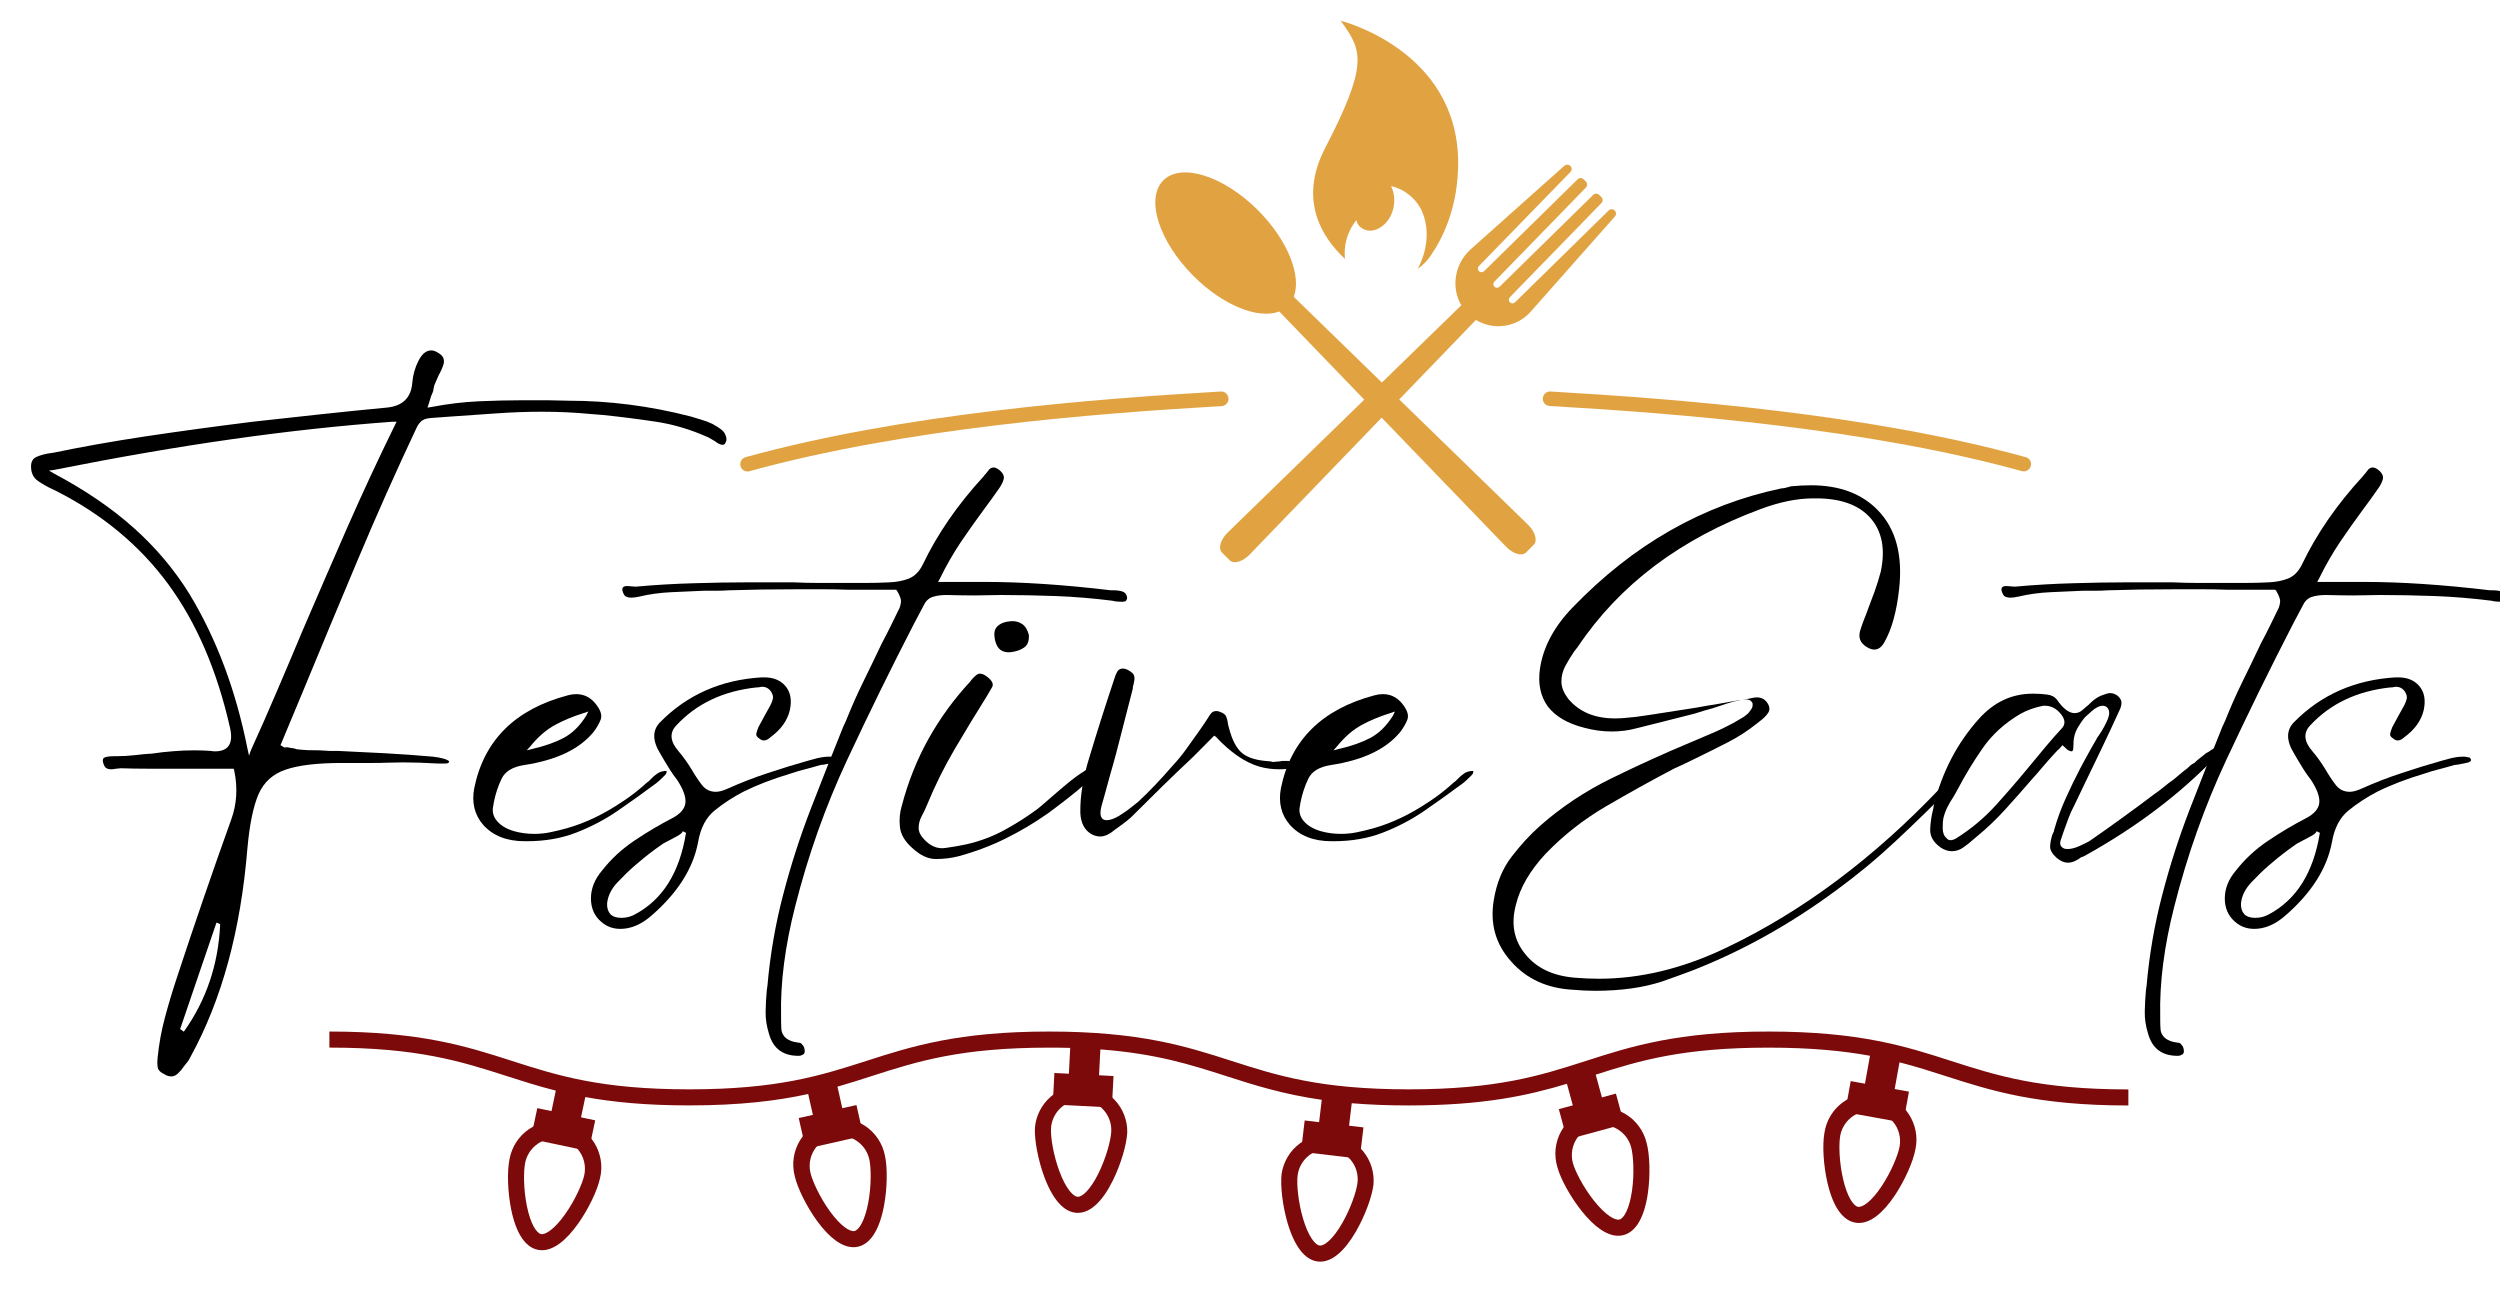 <?xml version="1.0" encoding="UTF-8" standalone="no"?>
<!DOCTYPE svg PUBLIC "-//W3C//DTD SVG 1.1//EN" "http://www.w3.org/Graphics/SVG/1.1/DTD/svg11.dtd">
<svg width="100%" height="100%" viewBox="0 0 354 184" version="1.1" xmlns="http://www.w3.org/2000/svg" xmlns:xlink="http://www.w3.org/1999/xlink" xml:space="preserve" xmlns:serif="http://www.serif.com/" style="fill-rule:evenodd;clip-rule:evenodd;stroke-linejoin:round;stroke-miterlimit:2;">
    <g id="Artboard1" transform="matrix(0.915,0,0,0.953,-53.969,-106.777)">
        <rect x="59" y="112" width="387" height="193" style="fill:none;"/>
        <clipPath id="_clip1">
            <rect x="59" y="112" width="387" height="193"/>
        </clipPath>
        <g clip-path="url(#_clip1)">
            <g transform="matrix(1.093,0,0,1.049,-24.085,-14.918)">
                <path d="M292.339,195.344L259.177,163.073C260.318,160.115 258.333,155.063 254.141,150.839C249.26,145.938 243.245,144.031 240.703,146.583C238.167,149.135 240.063,155.182 244.943,160.083C249.135,164.297 254.172,166.297 257.12,165.146L289.234,198.464C290.219,199.49 291.495,199.865 292.057,199.292L293.167,198.182C293.729,197.615 293.359,196.333 292.339,195.344Z" style="fill:rgb(225,163,65);fill-rule:nonzero;"/>
            </g>
            <g transform="matrix(1.093,0,0,1.049,-24.085,-14.918)">
                <path d="M299.375,146.427L286.12,159.448C285.917,159.641 285.594,159.641 285.391,159.438C285.198,159.234 285.198,158.922 285.391,158.719L298.349,145.396C298.583,145.156 298.583,144.766 298.339,144.531C298.109,144.302 297.74,144.292 297.495,144.505L284.229,156.344C281.948,158.375 281.417,161.75 282.901,164.271L249.839,196.443C248.813,197.438 248.443,198.719 249.01,199.286L250.115,200.396C250.682,200.964 251.964,200.594 252.943,199.568L284.969,166.349C287.432,167.849 290.719,167.443 292.724,165.177L304.651,151.693C304.87,151.448 304.854,151.083 304.625,150.849C304.391,150.609 304,150.609 303.766,150.839L290.505,163.854C290.302,164.052 289.984,164.052 289.781,163.849C289.589,163.646 289.589,163.328 289.781,163.125L302.734,149.802C302.969,149.568 302.964,149.177 302.729,148.938L302.432,148.641C302.193,148.406 301.807,148.406 301.573,148.635L288.313,161.651C288.109,161.844 287.786,161.844 287.589,161.641C287.391,161.438 287.391,161.125 287.589,160.922L300.542,147.599C300.776,147.359 300.776,146.974 300.531,146.734L300.234,146.438C300,146.198 299.615,146.193 299.375,146.427Z" style="fill:rgb(225,163,65);fill-rule:nonzero;"/>
            </g>
            <g transform="matrix(1.093,0,0,1.049,-24.085,-14.918)">
                <path d="M265.813,123.964C265.813,123.964 266.016,124.245 266.115,124.38C268.958,128.323 269.583,130.469 263.599,142.047C259.786,149.432 263.229,154.729 266.427,157.698C266.401,157.479 266.385,157.25 266.385,157.031C266.354,155.281 266.958,153.536 268.057,152.203C268.141,153.042 269,153.63 269.823,153.698C270.641,153.766 271.443,153.349 272.042,152.771C273.427,151.432 273.813,149.135 272.953,147.396C274.833,147.786 276.573,149.208 277.359,151.016C278.141,152.823 278.167,154.917 277.646,156.818C277.427,157.615 277.115,158.375 276.734,159.115C277.432,158.615 278.047,157.99 278.557,157.26C280.406,154.578 282.453,150.219 282.453,144.078C282.453,128.104 265.813,123.964 265.813,123.964Z" style="fill:rgb(225,163,65);fill-rule:nonzero;"/>
            </g>
            <g transform="matrix(1.093,0,0,1.049,-24.085,-14.918)">
                <path d="M362.818,185.786C340.661,179.661 313.797,177.542 295.526,176.484C294.964,176.448 294.474,176.88 294.438,177.448C294.406,178.016 294.833,178.51 295.401,178.536C313.578,179.589 340.297,181.688 362.266,187.76C362.359,187.786 362.453,187.797 362.536,187.797C362.984,187.797 363.396,187.5 363.526,187.042C363.688,186.5 363.365,185.927 362.818,185.786Z" style="fill:rgb(225,163,65);fill-rule:nonzero;"/>
            </g>
            <g transform="matrix(1.093,0,0,1.049,-24.085,-14.918)">
                <path d="M248.859,176.484C230.578,177.542 203.724,179.656 181.568,185.786C181.021,185.938 180.698,186.505 180.849,187.057C180.979,187.516 181.391,187.813 181.839,187.813C181.932,187.813 182.026,187.802 182.109,187.776C204.078,181.708 230.786,179.604 248.974,178.552C249.542,178.516 249.969,178.036 249.938,177.469C249.901,176.896 249.422,176.438 248.859,176.484Z" style="fill:rgb(225,163,65);fill-rule:nonzero;"/>
            </g>
            <g transform="matrix(1.093,0,0,1.049,59.399,238.433)">
                <g>
                    <g>
                        <path d="M23.875,31.979C23.526,31.979 23.198,31.875 22.896,31.667C22.354,31.427 22.042,31.125 21.958,30.75C21.885,30.375 21.88,29.885 21.938,29.292C22.13,27.359 22.479,25.464 22.979,23.604C23.479,21.74 24.047,19.844 24.688,17.917C27.115,10.526 29.672,3.089 32.354,-4.396C33.146,-6.573 33.292,-8.875 32.792,-11.292L32.708,-11.604L20.521,-11.604C19.281,-11.604 18.021,-11.625 16.729,-11.667C16.63,-11.667 16.406,-11.646 16.063,-11.604C15.755,-11.547 15.531,-11.521 15.396,-11.521C15.047,-11.521 14.776,-11.594 14.583,-11.75C14.427,-11.901 14.302,-12.151 14.208,-12.5C14.109,-12.885 14.208,-13.13 14.5,-13.229C14.792,-13.323 15.234,-13.375 15.833,-13.375L16.125,-13.375C16.969,-13.375 17.823,-13.422 18.688,-13.521C19.563,-13.63 20.396,-13.708 21.188,-13.75C22.188,-13.901 23.177,-14.01 24.167,-14.083C25.151,-14.167 26.146,-14.208 27.146,-14.208C27.979,-14.208 28.74,-14.177 29.438,-14.125C29.688,-14.083 29.885,-14.062 30.042,-14.062C31.969,-14.062 32.688,-15.172 32.188,-17.396C30.354,-25.521 27.427,-32.312 23.417,-37.771C19.401,-43.229 14.125,-47.615 7.583,-50.937L6.979,-51.229C6.24,-51.573 5.573,-51.958 4.979,-52.375C4.38,-52.802 4.063,-53.417 4.021,-54.208C3.964,-55 4.219,-55.521 4.792,-55.771C5.359,-56.021 5.99,-56.193 6.688,-56.292L7.146,-56.354C11.198,-57.198 15.531,-57.969 20.146,-58.667C24.755,-59.359 29.839,-60.052 35.396,-60.75C38.563,-61.094 41.729,-61.443 44.896,-61.792C48.073,-62.135 51.229,-62.458 54.354,-62.75C56.63,-62.958 57.844,-64.151 58,-66.333C58.094,-67.417 58.385,-68.437 58.875,-69.396C59.375,-70.365 59.969,-70.854 60.667,-70.854C60.917,-70.854 61.167,-70.781 61.417,-70.646C61.917,-70.396 62.234,-70.115 62.375,-69.812C62.526,-69.464 62.51,-69.068 62.333,-68.625C62.167,-68.177 61.958,-67.734 61.708,-67.292C61.568,-66.943 61.422,-66.609 61.271,-66.292C61.115,-65.969 61.021,-65.635 60.979,-65.292C60.979,-65.135 60.875,-64.839 60.667,-64.396C60.625,-64.24 60.526,-63.927 60.375,-63.458C60.219,-62.984 60.146,-62.75 60.146,-62.75L60.667,-62.833C63,-63.276 65.24,-63.547 67.396,-63.646C69.563,-63.74 71.583,-63.792 73.458,-63.792L77.25,-63.792L80.083,-63.729C85.875,-63.729 91.646,-62.984 97.396,-61.5C97.896,-61.344 98.401,-61.193 98.917,-61.042C99.443,-60.885 99.958,-60.693 100.458,-60.458C101.5,-59.901 102.104,-59.422 102.271,-59.021C102.448,-58.63 102.51,-58.312 102.458,-58.062C102.359,-57.771 102.26,-57.594 102.167,-57.542C102.068,-57.5 101.99,-57.479 101.938,-57.479C101.781,-57.479 101.609,-57.526 101.417,-57.625C101.219,-57.719 101.026,-57.844 100.833,-58C100.427,-58.25 100.13,-58.422 99.938,-58.521C97.406,-59.656 94.885,-60.406 92.375,-60.771C89.875,-61.146 87.406,-61.458 84.979,-61.708L83.125,-61.854C81,-62.062 78.74,-62.167 76.354,-62.167C74.229,-62.167 72.094,-62.089 69.958,-61.937C67.833,-61.781 65.729,-61.635 63.646,-61.5L60.521,-61.271C59.922,-61.214 59.484,-61.047 59.208,-60.771C58.943,-60.505 58.734,-60.198 58.583,-59.854C55.708,-53.755 52.958,-47.583 50.333,-41.333C47.708,-35.094 45.052,-28.729 42.375,-22.229L39.333,-14.937L39.938,-14.583C40.031,-14.625 40.083,-14.646 40.083,-14.646C40.333,-14.646 40.542,-14.615 40.708,-14.562C40.885,-14.521 41.047,-14.5 41.188,-14.5C41.396,-14.443 41.547,-14.396 41.646,-14.354C42.188,-14.297 42.714,-14.255 43.229,-14.229C43.755,-14.214 44.292,-14.208 44.833,-14.208L46.25,-14.125L47.438,-14.125C49.672,-14.026 51.917,-13.917 54.167,-13.792C56.417,-13.667 58.656,-13.505 60.896,-13.312C61.438,-13.255 61.927,-13.167 62.375,-13.042C62.833,-12.917 63.109,-12.781 63.208,-12.646C63.208,-12.547 63.167,-12.469 63.083,-12.417C63.01,-12.359 62.802,-12.333 62.458,-12.333L61.708,-12.333C60.76,-12.385 59.88,-12.427 59.063,-12.458C58.255,-12.484 57.458,-12.5 56.667,-12.5C55.969,-12.5 55.26,-12.484 54.542,-12.458C53.818,-12.427 53.089,-12.417 52.354,-12.417L48.042,-12.417C44.568,-12.417 41.917,-12.104 40.083,-11.479C38.25,-10.865 36.958,-9.693 36.208,-7.958C35.469,-6.219 34.948,-3.667 34.646,-0.292C33.698,11.302 31.026,21.115 26.625,29.146C26.469,29.49 26.271,29.813 26.021,30.104C25.771,30.406 25.521,30.734 25.271,31.083L25.125,31.229C24.734,31.729 24.318,31.979 23.875,31.979ZM30.271,10.188L25.125,25.271L25.646,25.646C28.823,21.188 30.542,16.109 30.792,10.417L30.271,10.188ZM55.771,-60.75L55.167,-60.75C47.776,-60.208 40.24,-59.385 32.563,-58.292C24.88,-57.208 16.427,-55.75 7.208,-53.917L6.542,-53.833L7.292,-53.396C11.693,-51.062 15.458,-48.49 18.583,-45.687C21.708,-42.896 24.339,-39.76 26.479,-36.292C30.281,-29.984 33.005,-22.719 34.646,-14.5L34.875,-13.458L35.167,-14.271C36.458,-17.104 37.708,-19.943 38.917,-22.792C40.135,-25.635 41.339,-28.479 42.521,-31.312C44.563,-36.062 46.646,-40.865 48.771,-45.729C50.906,-50.589 53.167,-55.443 55.542,-60.292L55.771,-60.75Z" style="fill-rule:nonzero;"/>
                    </g>
                </g>
            </g>
            <g transform="matrix(1.093,0,0,1.049,133.034,238.433)">
                <g>
                    <g>
                        <path d="M25.438,-11C25.781,-11.193 26.177,-11.292 26.625,-11.292C26.667,-11.052 26.563,-10.823 26.313,-10.604C26.073,-10.38 25.854,-10.167 25.646,-9.958L25.208,-9.583C23.417,-8.25 21.604,-6.948 19.771,-5.687C17.938,-4.422 15.964,-3.38 13.854,-2.562C11.755,-1.74 9.417,-1.333 6.833,-1.333L6.542,-1.333C4.01,-1.333 2.052,-2.104 0.667,-3.646C-0.568,-5.073 -0.99,-6.812 -0.604,-8.854C0.781,-15.646 5.198,-20.026 12.646,-22C13.031,-22.109 13.427,-22.167 13.833,-22.167C15.01,-22.167 15.979,-21.646 16.729,-20.604C17.323,-19.812 17.51,-19.125 17.292,-18.542C17.068,-17.969 16.734,-17.396 16.292,-16.812C14.302,-14.38 11.031,-12.818 6.479,-12.125C4.839,-11.875 3.771,-11.229 3.271,-10.187C2.771,-9.146 2.401,-8.026 2.167,-6.833L2.083,-6.312C1.927,-5.615 2.052,-4.979 2.458,-4.396C3,-3.646 3.865,-3.094 5.063,-2.75C5.948,-2.5 6.885,-2.375 7.875,-2.375C8.667,-2.375 9.427,-2.448 10.167,-2.604C10.917,-2.755 11.714,-2.948 12.563,-3.187C15.188,-3.937 17.813,-5.198 20.438,-6.979C21.589,-7.729 22.734,-8.625 23.875,-9.667C23.969,-9.719 24.068,-9.797 24.167,-9.896C24.26,-9.99 24.359,-10.089 24.458,-10.187C24.609,-10.339 24.755,-10.479 24.896,-10.604C25.047,-10.729 25.229,-10.859 25.438,-11ZM7.354,-14.792L6.833,-14.208L7.667,-14.417C9.401,-14.818 10.875,-15.339 12.083,-15.979C13.292,-16.63 14.344,-17.672 15.25,-19.104L15.542,-19.708L14.875,-19.479C13.427,-19.031 12.089,-18.479 10.854,-17.812C9.615,-17.146 8.448,-16.135 7.354,-14.792Z" style="fill-rule:nonzero;"/>
                    </g>
                </g>
            </g>
            <g transform="matrix(1.093,0,0,1.049,160.749,238.433)">
                <g>
                    <g>
                        <path d="M25.271,-13.167L25.438,-12.854C25.438,-12.656 25.198,-12.51 24.729,-12.417C24.255,-12.318 23.865,-12.24 23.563,-12.187C23.271,-12.146 23.094,-12.125 23.042,-12.125C22.344,-11.917 21.651,-11.719 20.958,-11.542C20.26,-11.375 19.573,-11.172 18.896,-10.937C16.255,-10.146 14,-9.276 12.125,-8.333C10.677,-7.583 9.339,-6.708 8.104,-5.708C6.865,-4.719 6.073,-3.214 5.729,-1.187C5.031,2.531 2.823,6.005 -0.896,9.229C-2.323,10.464 -3.781,11.083 -5.271,11.083C-6.313,11.083 -7.208,10.755 -7.958,10.104C-8.943,9.271 -9.438,8.156 -9.438,6.771C-9.438,5.38 -8.917,4.068 -7.875,2.833C-6.594,1.193 -5.073,-0.214 -3.313,-1.396C-1.547,-2.589 0.25,-3.656 2.083,-4.604C3.219,-5.198 3.839,-5.917 3.938,-6.75C4.031,-7.594 3.635,-8.693 2.75,-10.042C2.401,-10.484 2.073,-10.943 1.771,-11.417C1.479,-11.885 1.188,-12.365 0.896,-12.854L0.375,-13.75C-0.76,-15.583 -0.76,-17.068 0.375,-18.208C4.193,-22.083 8.979,-24.193 14.729,-24.542L15.104,-24.542C16.38,-24.542 17.365,-24.146 18.063,-23.354C18.813,-22.505 19.031,-21.359 18.729,-19.917C18.38,-18.427 17.464,-17.146 15.979,-16.062C15.88,-15.964 15.74,-15.859 15.563,-15.75C15.396,-15.651 15.214,-15.604 15.021,-15.604C14.823,-15.604 14.604,-15.708 14.354,-15.917C14.047,-16.109 13.922,-16.333 13.979,-16.583C14.031,-16.833 14.13,-17.13 14.271,-17.479C14.573,-18.021 14.859,-18.547 15.125,-19.062C15.401,-19.589 15.688,-20.104 15.979,-20.604C16.13,-20.896 16.24,-21.187 16.313,-21.479C16.396,-21.781 16.313,-22.13 16.063,-22.521C15.755,-22.979 15.333,-23.208 14.792,-23.208C14.693,-23.208 14.521,-23.177 14.271,-23.125L14.063,-23.125C9.297,-22.625 5.479,-20.812 2.604,-17.687C1.656,-16.646 1.781,-15.437 2.979,-14.062C3.615,-13.312 4.208,-12.49 4.75,-11.604C5.302,-10.656 5.823,-9.875 6.313,-9.25C6.813,-8.635 7.458,-8.333 8.25,-8.333C8.693,-8.333 9.24,-8.479 9.896,-8.771C11.771,-9.615 13.688,-10.359 15.646,-11C17.604,-11.651 19.448,-12.219 21.188,-12.708C21.49,-12.802 21.948,-12.927 22.563,-13.083C23.188,-13.234 23.771,-13.312 24.313,-13.312C24.604,-13.312 24.823,-13.281 24.979,-13.229C25.13,-13.187 25.229,-13.167 25.271,-13.167ZM-3.271,9.063C0.688,6.99 3.115,3.13 4.021,-2.521L3.563,-2.75C3.521,-2.552 3.25,-2.318 2.75,-2.042C2.25,-1.776 1.802,-1.542 1.417,-1.333C0.917,-1.083 0.615,-0.906 0.521,-0.812C-0.672,0.021 -1.734,0.839 -2.667,1.646L-3.188,2.083C-3.99,2.776 -4.823,3.583 -5.688,4.5C-6.547,5.417 -7.031,6.396 -7.146,7.438C-7.188,8.073 -7.031,8.594 -6.688,9C-6.339,9.344 -5.818,9.521 -5.125,9.521C-4.734,9.521 -4.375,9.469 -4.042,9.375C-3.719,9.276 -3.464,9.172 -3.271,9.063Z" style="fill-rule:nonzero;"/>
                    </g>
                </g>
            </g>
            <g transform="matrix(1.093,0,0,1.049,186.188,238.433)">
                <g>
                    <g>
                        <path d="M42.896,-36.5C43.047,-36.359 43.151,-36.135 43.208,-35.833C43.208,-35.693 43.167,-35.562 43.083,-35.437C43.01,-35.312 42.802,-35.25 42.458,-35.25C42.302,-35.25 42.135,-35.255 41.958,-35.271C41.792,-35.297 41.635,-35.312 41.5,-35.312L41.125,-35.396C38.385,-35.74 35.693,-35.964 33.042,-36.062C30.385,-36.156 27.823,-36.208 25.354,-36.208L21.563,-36.146C20.922,-36.146 20.26,-36.151 19.583,-36.167C18.917,-36.193 18.26,-36.208 17.625,-36.208C16.833,-36.208 16.156,-36.109 15.604,-35.917C15.063,-35.719 14.646,-35.297 14.354,-34.646L13.021,-32.125C9.797,-25.875 6.646,-19.448 3.563,-12.854C0.49,-6.271 -1.958,0.635 -3.792,7.875C-5.234,13.526 -5.901,18.708 -5.792,23.417L-5.792,24.021C-5.792,24.464 -5.776,24.88 -5.75,25.271C-5.734,25.672 -5.573,26.047 -5.271,26.396C-4.823,26.839 -4.156,27.109 -3.271,27.208C-3.073,27.208 -2.927,27.281 -2.833,27.438C-2.625,27.63 -2.5,27.88 -2.458,28.188C-2.401,28.531 -2.469,28.76 -2.667,28.875C-2.875,29 -3.073,29.063 -3.271,29.063L-3.354,29.063C-5.531,29.063 -6.917,28.026 -7.5,25.958C-7.844,24.859 -8.005,23.802 -7.979,22.792C-7.964,21.776 -7.906,20.771 -7.813,19.771L-7.729,19.188C-7.339,14.729 -6.594,10.417 -5.5,6.25C-4.417,2.083 -3.115,-1.958 -1.604,-5.875C-0.089,-9.792 1.438,-13.656 2.979,-17.479L3.417,-18.437C4.167,-20.323 4.984,-22.172 5.875,-23.979C6.76,-25.781 7.63,-27.583 8.479,-29.375C8.922,-30.208 9.354,-31.047 9.771,-31.896C10.198,-32.74 10.609,-33.583 11,-34.417C11.094,-34.667 11.156,-34.948 11.188,-35.271C11.214,-35.604 11.026,-36.115 10.625,-36.812L10.479,-36.958L3.563,-36.958C2.422,-37 1.271,-37.021 0.104,-37.021L-3.417,-37.021C-7.083,-37.021 -10.333,-36.969 -13.167,-36.875C-13.76,-36.833 -14.354,-36.812 -14.938,-36.812L-16.729,-36.812C-18.271,-36.755 -19.818,-36.687 -21.375,-36.604C-22.943,-36.531 -24.443,-36.323 -25.875,-35.979C-26.318,-35.88 -26.693,-35.833 -27,-35.833C-27.344,-35.833 -27.635,-35.906 -27.875,-36.062C-28.026,-36.214 -28.151,-36.464 -28.25,-36.812C-28.344,-37.255 -28.125,-37.479 -27.583,-37.479C-27.484,-37.479 -27.281,-37.464 -26.979,-37.437C-26.688,-37.406 -26.542,-37.396 -26.542,-37.396L-26.313,-37.396C-23.547,-37.646 -20.813,-37.802 -18.104,-37.875C-15.406,-37.958 -12.99,-38 -10.854,-38L-3.938,-38C-2.797,-37.943 -1.646,-37.917 -0.479,-37.917L6.229,-37.917C7.323,-37.917 8.422,-37.943 9.521,-38C10.563,-38.042 11.49,-38.219 12.313,-38.542C13.13,-38.875 13.781,-39.531 14.271,-40.521C16.354,-44.88 19.229,-49.047 22.896,-53.021C22.948,-53.115 23.052,-53.24 23.208,-53.396C23.344,-53.589 23.5,-53.781 23.667,-53.979C23.844,-54.172 24.063,-54.271 24.313,-54.271C24.563,-54.271 24.859,-54.125 25.208,-53.833C25.651,-53.427 25.823,-53.026 25.729,-52.625C25.63,-52.234 25.427,-51.818 25.125,-51.375C24.734,-50.833 24.365,-50.312 24.021,-49.812C23.672,-49.323 23.323,-48.854 22.979,-48.396C21.88,-46.906 20.781,-45.359 19.688,-43.75C18.604,-42.135 17.589,-40.365 16.646,-38.437L16.438,-38.062L23.042,-38.062C28.302,-38.062 34.255,-37.667 40.896,-36.875L41.417,-36.875C41.667,-36.875 41.922,-36.844 42.188,-36.792C42.464,-36.75 42.698,-36.651 42.896,-36.5Z" style="fill-rule:nonzero;"/>
                    </g>
                </g>
            </g>
            <g transform="matrix(1.093,0,0,1.049,200.167,238.433)">
                <g>
                    <g>
                        <path d="M25.875,-11.812C26.026,-11.714 26.104,-11.49 26.104,-11.146C26.104,-10.797 25.885,-10.479 25.458,-10.187C25.042,-9.896 24.708,-9.646 24.458,-9.437C23.625,-8.698 22.755,-7.984 21.854,-7.292C20.964,-6.594 20.073,-5.922 19.188,-5.271C17.297,-3.937 15.297,-2.75 13.188,-1.708C11.089,-0.667 8.854,0.172 6.479,0.813C5.479,1.063 4.427,1.188 3.333,1.188C2.25,1.188 1.167,0.693 0.083,-0.292C-1.01,-1.234 -1.625,-2.24 -1.75,-3.312C-1.875,-4.38 -1.781,-5.406 -1.479,-6.396C-0.589,-9.771 0.667,-12.917 2.292,-15.833C3.927,-18.76 5.896,-21.464 8.188,-23.937C8.422,-24.281 8.729,-24.604 9.104,-24.896C9.479,-25.198 9.984,-25.104 10.625,-24.604C11.318,-24.062 11.542,-23.573 11.292,-23.146C11.052,-22.729 10.833,-22.344 10.625,-22C9.042,-19.469 7.505,-16.943 6.021,-14.417C4.531,-11.885 3.219,-9.24 2.083,-6.479C1.885,-5.979 1.635,-5.448 1.333,-4.896C1.042,-4.354 0.896,-3.797 0.896,-3.229C0.896,-2.656 1.167,-2.104 1.708,-1.562C2.594,-0.615 3.583,-0.219 4.667,-0.375C5.76,-0.526 6.76,-0.698 7.667,-0.896C9.594,-1.339 11.375,-2.005 13,-2.896C14.635,-3.781 16.198,-4.776 17.688,-5.875C17.896,-6.026 18.396,-6.448 19.188,-7.146C19.979,-7.839 20.844,-8.583 21.792,-9.375C22.734,-10.167 23.604,-10.802 24.396,-11.292C25.188,-11.792 25.677,-11.964 25.875,-11.812ZM13.896,-28.104C12.755,-28.005 12.042,-28.526 11.75,-29.667C11.5,-30.651 11.594,-31.354 12.042,-31.771C12.484,-32.198 13.13,-32.443 13.979,-32.5C14.573,-32.542 15.094,-32.406 15.542,-32.104C15.984,-31.812 16.302,-31.297 16.5,-30.562C16.552,-29.714 16.333,-29.115 15.833,-28.771C15.344,-28.422 14.698,-28.198 13.896,-28.104Z" style="fill-rule:nonzero;"/>
                    </g>
                </g>
            </g>
            <g transform="matrix(1.093,0,0,1.049,226.988,238.433)">
                <g>
                    <g>
                        <path d="M28.542,-12.708C29.385,-12.708 29.964,-12.531 30.271,-12.187C30.271,-12.047 30.068,-11.922 29.667,-11.812C29.026,-11.615 28.281,-11.521 27.438,-11.521C26.448,-11.521 25.505,-11.646 24.604,-11.896C22.573,-12.49 20.521,-13.901 18.438,-16.125L18.208,-16.292L15.167,-13.229C13.677,-11.839 12.198,-10.422 10.729,-8.979C9.271,-7.547 7.823,-6.115 6.396,-4.687C6.047,-4.38 5.688,-4.089 5.313,-3.812C4.938,-3.547 4.552,-3.271 4.167,-2.979L3.563,-2.521C3.021,-2.172 2.526,-2 2.083,-2C1.635,-2 1.193,-2.125 0.75,-2.375C-0.193,-2.969 -0.693,-3.964 -0.75,-5.354C-0.792,-7.781 -0.339,-10.484 0.604,-13.458C1.646,-16.927 2.802,-20.573 4.083,-24.396C4.177,-24.74 4.313,-25.062 4.479,-25.354C4.656,-25.646 4.922,-25.792 5.271,-25.792C5.479,-25.792 5.677,-25.74 5.875,-25.646C6.276,-25.448 6.573,-25.229 6.771,-24.979C6.906,-24.729 6.948,-24.443 6.896,-24.125C6.854,-23.802 6.781,-23.5 6.688,-23.208L6.688,-22.979C6.297,-21.437 5.901,-19.896 5.5,-18.354C5.109,-16.823 4.714,-15.292 4.313,-13.75C4.063,-12.802 3.797,-11.859 3.521,-10.917C3.255,-9.984 3,-9.047 2.75,-8.104L2.229,-6.25C2.031,-5.458 2.063,-4.906 2.313,-4.604C2.448,-4.406 2.672,-4.312 2.979,-4.312C3.464,-4.312 4.052,-4.521 4.75,-4.937C5.443,-5.365 6.063,-5.802 6.604,-6.25C7.156,-6.693 7.438,-6.917 7.438,-6.917C8.979,-8.344 10.589,-10.031 12.271,-11.979C12.964,-12.714 13.609,-13.5 14.208,-14.333C14.802,-15.177 15.396,-16.005 15.979,-16.812C16.188,-17.104 16.464,-17.505 16.813,-18.021C17.156,-18.547 17.333,-18.812 17.333,-18.812C17.469,-19.062 17.625,-19.281 17.792,-19.479C17.969,-19.672 18.214,-19.771 18.521,-19.771C18.714,-19.771 18.906,-19.719 19.104,-19.625C19.505,-19.484 19.771,-19.276 19.896,-19C20.021,-18.719 20.104,-18.385 20.146,-18C20.198,-17.693 20.25,-17.49 20.292,-17.396C20.734,-15.656 21.365,-14.458 22.188,-13.792C23.005,-13.125 24.333,-12.74 26.167,-12.646L26.479,-12.562C26.615,-12.562 26.781,-12.573 26.979,-12.604C27.188,-12.63 27.365,-12.646 27.521,-12.646C27.656,-12.687 27.813,-12.708 27.979,-12.708L28.542,-12.708Z" style="fill-rule:nonzero;"/>
                    </g>
                </g>
            </g>
            <g transform="matrix(1.093,0,0,1.049,257.873,238.433)">
                <g>
                    <g>
                        <path d="M25.438,-11C25.781,-11.193 26.177,-11.292 26.625,-11.292C26.667,-11.052 26.563,-10.823 26.313,-10.604C26.073,-10.38 25.854,-10.167 25.646,-9.958L25.208,-9.583C23.417,-8.25 21.604,-6.948 19.771,-5.687C17.938,-4.422 15.964,-3.38 13.854,-2.562C11.755,-1.74 9.417,-1.333 6.833,-1.333L6.542,-1.333C4.01,-1.333 2.052,-2.104 0.667,-3.646C-0.568,-5.073 -0.99,-6.812 -0.604,-8.854C0.781,-15.646 5.198,-20.026 12.646,-22C13.031,-22.109 13.427,-22.167 13.833,-22.167C15.01,-22.167 15.979,-21.646 16.729,-20.604C17.323,-19.812 17.51,-19.125 17.292,-18.542C17.068,-17.969 16.734,-17.396 16.292,-16.812C14.302,-14.38 11.031,-12.818 6.479,-12.125C4.839,-11.875 3.771,-11.229 3.271,-10.187C2.771,-9.146 2.401,-8.026 2.167,-6.833L2.083,-6.312C1.927,-5.615 2.052,-4.979 2.458,-4.396C3,-3.646 3.865,-3.094 5.063,-2.75C5.948,-2.5 6.885,-2.375 7.875,-2.375C8.667,-2.375 9.427,-2.448 10.167,-2.604C10.917,-2.755 11.714,-2.948 12.563,-3.187C15.188,-3.937 17.813,-5.198 20.438,-6.979C21.589,-7.729 22.734,-8.625 23.875,-9.667C23.969,-9.719 24.068,-9.797 24.167,-9.896C24.26,-9.99 24.359,-10.089 24.458,-10.187C24.609,-10.339 24.755,-10.479 24.896,-10.604C25.047,-10.729 25.229,-10.859 25.438,-11ZM7.354,-14.792L6.833,-14.208L7.667,-14.417C9.401,-14.818 10.875,-15.339 12.083,-15.979C13.292,-16.63 14.344,-17.672 15.25,-19.104L15.542,-19.708L14.875,-19.479C13.427,-19.031 12.089,-18.479 10.854,-17.812C9.615,-17.146 8.448,-16.135 7.354,-14.792Z" style="fill-rule:nonzero;"/>
                    </g>
                </g>
            </g>
            <g transform="matrix(1.093,0,0,1.049,285.587,238.433)">
                <g>
                    <g>
                        <path d="M28.042,18.521C25.359,19.406 22.188,19.854 18.521,19.854C17.521,19.854 16.479,19.802 15.396,19.708C11.729,19.51 8.802,18.172 6.625,15.688C4.443,13.255 3.625,10.38 4.167,7.063C4.552,4.63 5.396,2.568 6.688,0.875C7.979,-0.802 9.318,-2.26 10.708,-3.5C13.734,-6.167 17.089,-8.401 20.771,-10.208C24.464,-12.026 28.198,-13.729 31.979,-15.312L33.896,-16.125C34.49,-16.375 35.073,-16.625 35.646,-16.875C36.214,-17.125 36.776,-17.396 37.333,-17.687L38.063,-18.062C38.406,-18.271 38.776,-18.484 39.167,-18.708C39.568,-18.927 39.922,-19.187 40.229,-19.479C40.271,-19.531 40.385,-19.693 40.583,-19.958C40.792,-20.234 40.865,-20.521 40.813,-20.812L40.813,-20.896L40.604,-21.187C40.448,-21.339 40.198,-21.417 39.854,-21.417C39.755,-21.417 39.63,-21.385 39.479,-21.333C39.573,-21.385 39.672,-21.422 39.771,-21.437C39.88,-21.464 39.984,-21.479 40.083,-21.479C40.333,-21.531 40.568,-21.583 40.792,-21.625C41.01,-21.677 41.219,-21.708 41.417,-21.708C42.109,-21.708 42.63,-21.406 42.979,-20.812C43.271,-20.323 43.276,-19.88 43,-19.479C42.734,-19.089 42.333,-18.693 41.792,-18.292L41.5,-18.062C40.208,-17.021 38.818,-16.115 37.333,-15.354C35.844,-14.589 34.333,-13.833 32.792,-13.083C32.292,-12.833 31.776,-12.583 31.25,-12.333C30.734,-12.094 30.208,-11.854 29.667,-11.604C26.443,-9.906 23.24,-8.13 20.063,-6.271C16.896,-4.422 14.047,-2.187 11.521,0.438C9.297,2.823 7.885,5.255 7.292,7.729C6.594,10.406 7.042,12.714 8.625,14.646C10.208,16.63 12.563,17.75 15.688,18C16.823,18.094 17.943,18.146 19.042,18.146C24.984,18.146 31.005,16.677 37.104,13.75C47.906,8.594 58.047,1.01 67.521,-9L67.813,-9.292C68.005,-9.542 68.229,-9.792 68.479,-10.042C68.729,-10.292 68.979,-10.51 69.229,-10.708C69.323,-10.76 69.443,-10.839 69.583,-10.937C69.734,-11.031 69.859,-11.083 69.958,-11.083C70.109,-10.833 70.109,-10.568 69.958,-10.292C69.818,-10.026 69.698,-9.818 69.604,-9.667C66.615,-6.635 63.781,-3.875 61.104,-1.375C58.438,1.125 55.635,3.443 52.708,5.583C46.167,10.427 39.323,14.24 32.188,17.021C30.854,17.521 29.469,18.021 28.042,18.521ZM24.396,-17.333C23.255,-17.026 22.089,-16.875 20.896,-16.875C19.604,-16.875 18.313,-17.047 17.021,-17.396C14.646,-17.99 12.906,-19.005 11.813,-20.437C10.781,-21.88 10.417,-23.646 10.708,-25.729C11.151,-28.797 12.688,-31.693 15.313,-34.417C23.896,-43.344 33.76,-48.979 44.917,-51.312C45.052,-51.312 45.229,-51.333 45.438,-51.375C45.573,-51.427 45.708,-51.464 45.833,-51.479C45.958,-51.505 46.094,-51.547 46.25,-51.604C47.234,-51.698 48.177,-51.75 49.083,-51.75C53.135,-51.75 56.302,-50.562 58.583,-48.187C61.109,-45.562 62.104,-41.839 61.563,-37.021C61.214,-33.854 60.521,-31.354 59.479,-29.521C59.089,-28.823 58.615,-28.479 58.063,-28.479C57.771,-28.479 57.448,-28.573 57.104,-28.771C56.005,-29.365 55.688,-30.26 56.146,-31.458C56.281,-31.901 56.438,-32.333 56.604,-32.75C56.781,-33.167 56.948,-33.604 57.104,-34.062C57.448,-34.948 57.781,-35.839 58.104,-36.729C58.422,-37.615 58.708,-38.531 58.958,-39.479C59.651,-42.698 59.156,-45.255 57.479,-47.146C55.839,-48.979 53.281,-49.896 49.813,-49.896L49.438,-49.896C47.156,-49.896 44.677,-49.396 42,-48.396C30.609,-44.187 21.964,-37.672 16.063,-28.854L15.542,-28.187C15.094,-27.531 14.688,-26.859 14.313,-26.167C13.938,-25.469 13.75,-24.729 13.75,-23.937C13.75,-23.146 14.094,-22.302 14.792,-21.417C16.333,-19.625 18.51,-18.729 21.333,-18.729C21.885,-18.729 22.422,-18.755 22.938,-18.812C23.464,-18.865 23.948,-18.917 24.396,-18.958C25.781,-19.151 27.167,-19.359 28.542,-19.583C29.927,-19.802 31.318,-20.021 32.708,-20.229C33.75,-20.422 34.802,-20.604 35.875,-20.771C36.943,-20.948 38,-21.135 39.042,-21.333C38.984,-21.292 38.938,-21.271 38.896,-21.271C38.547,-21.214 38.234,-21.146 37.958,-21.062C37.677,-20.99 37.396,-20.906 37.104,-20.812C37.104,-20.812 36.839,-20.719 36.313,-20.542C35.797,-20.375 35.396,-20.24 35.104,-20.146C34.698,-20.047 34.297,-19.937 33.896,-19.812C33.505,-19.687 33.089,-19.552 32.646,-19.417C31.297,-19.068 29.927,-18.719 28.542,-18.375C27.167,-18.026 25.781,-17.677 24.396,-17.333Z" style="fill-rule:nonzero;"/>
                    </g>
                </g>
            </g>
            <g transform="matrix(1.093,0,0,1.049,360.035,238.433)">
                <g>
                    <g>
                        <path d="M38.208,-14.5C38.458,-14.443 38.609,-14.396 38.667,-14.354C38.818,-14.104 38.719,-13.776 38.375,-13.375C33.26,-8.026 27.042,-3.318 19.708,0.75L19.188,0.958C18.938,1.167 18.651,1.339 18.333,1.479C18.01,1.63 17.677,1.708 17.333,1.708C16.833,1.708 16.313,1.484 15.771,1.042C15.115,0.443 14.802,-0.109 14.833,-0.625C14.859,-1.151 14.969,-1.714 15.167,-2.312C15.219,-2.406 15.271,-2.505 15.313,-2.604C15.365,-2.698 15.396,-2.797 15.396,-2.896C15.839,-4.479 16.396,-6 17.063,-7.458C17.729,-8.927 18.406,-10.333 19.104,-11.667C19.104,-11.667 19.26,-11.964 19.583,-12.562C19.917,-13.156 20.26,-13.792 20.625,-14.458C21,-15.125 21.26,-15.583 21.417,-15.833C21.417,-15.885 21.51,-16.042 21.708,-16.292C22.151,-16.927 22.531,-17.594 22.854,-18.292C23.188,-18.984 23.276,-19.526 23.125,-19.917C23.026,-20.167 22.88,-20.339 22.688,-20.437C22.531,-20.49 22.406,-20.521 22.313,-20.521C21.813,-20.521 21.26,-20.25 20.667,-19.708C20.068,-19.167 19.771,-18.896 19.771,-18.896C19.422,-18.49 19.073,-17.99 18.729,-17.396C18.38,-16.797 18.188,-16.13 18.146,-15.396L18.146,-15.104C18.146,-14.896 18.13,-14.667 18.104,-14.417C18.073,-14.177 17.99,-14.062 17.854,-14.062C17.797,-14.062 17.677,-14.094 17.5,-14.167C17.333,-14.234 17.104,-14.422 16.813,-14.729L16.583,-14.937L16.125,-14.417C15.984,-14.318 15.854,-14.193 15.729,-14.042C15.604,-13.901 15.49,-13.781 15.396,-13.687C14.797,-13.031 14.234,-12.396 13.708,-11.771C13.193,-11.156 12.667,-10.552 12.125,-9.958C10.927,-8.568 9.714,-7.193 8.479,-5.833C7.24,-4.469 5.901,-3.193 4.458,-2L3.938,-1.562C3.49,-1.156 3.021,-0.781 2.521,-0.437C2.031,-0.089 1.49,0.083 0.896,0.083C0.396,0.083 -0.125,-0.089 -0.667,-0.437C-1.708,-1.187 -2.198,-2.052 -2.146,-3.042C-2.104,-4.042 -1.958,-5.01 -1.708,-5.958L-1.646,-6.396C-0.448,-11.156 1.677,-15.25 4.75,-18.667C6.885,-21.042 9.417,-22.229 12.333,-22.229L12.563,-22.229C13.214,-22.229 13.833,-22.187 14.417,-22.104C15.01,-22.031 15.464,-21.802 15.771,-21.417C16.656,-20.125 17.5,-19.479 18.292,-19.479C18.693,-19.479 19.042,-19.604 19.333,-19.854C19.625,-20.104 19.943,-20.375 20.292,-20.667L20.521,-20.896C20.964,-21.339 21.458,-21.687 22,-21.937C22.25,-22.031 22.484,-22.115 22.708,-22.187C22.927,-22.271 23.146,-22.312 23.354,-22.312C23.698,-22.312 24.047,-22.187 24.396,-21.937C24.781,-21.589 24.964,-21.24 24.938,-20.896C24.922,-20.547 24.813,-20.172 24.604,-19.771C23.771,-17.937 22.927,-16.135 22.083,-14.375C21.234,-12.625 20.396,-10.88 19.563,-9.146L18.208,-6.312C17.917,-5.771 17.656,-5.198 17.438,-4.604C17.214,-4.005 17.005,-3.437 16.813,-2.896L16.438,-1.792C16.229,-1.292 16.198,-0.917 16.354,-0.667C16.448,-0.51 16.604,-0.385 16.813,-0.292C16.948,-0.25 17.125,-0.229 17.333,-0.229C17.818,-0.229 18.38,-0.375 19.021,-0.667C19.672,-0.969 20.125,-1.193 20.375,-1.333C21.958,-2.427 23.51,-3.531 25.042,-4.646C26.583,-5.755 28.073,-6.859 29.521,-7.958C30.021,-8.302 30.49,-8.656 30.938,-9.021C31.38,-9.396 31.854,-9.755 32.354,-10.104C32.646,-10.354 32.948,-10.609 33.271,-10.875C33.589,-11.151 33.922,-11.417 34.271,-11.667C34.422,-11.818 34.568,-11.958 34.708,-12.083C34.859,-12.208 35.042,-12.318 35.25,-12.417C35.5,-12.667 35.771,-12.901 36.063,-13.125C36.354,-13.344 36.651,-13.583 36.958,-13.833L37.25,-13.979C37.401,-14.073 37.563,-14.187 37.729,-14.312C37.906,-14.437 38.068,-14.5 38.208,-14.5ZM16.5,-17.333C17,-17.875 16.979,-18.51 16.438,-19.25C15.781,-20.094 15.01,-20.521 14.125,-20.521L13.833,-20.521C12.594,-20.271 11.505,-19.875 10.563,-19.333C8.38,-18.042 6.615,-16.427 5.271,-14.5C3.938,-12.568 2.776,-10.656 1.792,-8.771C1.693,-8.573 1.583,-8.375 1.458,-8.167C1.333,-7.969 1.219,-7.776 1.125,-7.583C0.818,-7.135 0.542,-6.667 0.292,-6.167C0.042,-5.677 -0.151,-5.135 -0.292,-4.542C-0.344,-4.292 -0.375,-3.839 -0.375,-3.187C-0.375,-2.547 -0.198,-2.083 0.146,-1.792C0.297,-1.583 0.5,-1.479 0.75,-1.479C0.943,-1.479 1.188,-1.552 1.479,-1.708C3.615,-3.042 5.51,-4.625 7.167,-6.458C8.833,-8.302 10.438,-10.167 11.979,-12.042C12.714,-12.927 13.448,-13.818 14.188,-14.708C14.938,-15.609 15.708,-16.484 16.5,-17.333Z" style="fill-rule:nonzero;"/>
                    </g>
                </g>
            </g>
            <g transform="matrix(1.093,0,0,1.049,399.616,238.433)">
                <g>
                    <g>
                        <path d="M42.896,-36.5C43.047,-36.359 43.151,-36.135 43.208,-35.833C43.208,-35.693 43.167,-35.562 43.083,-35.437C43.01,-35.312 42.802,-35.25 42.458,-35.25C42.302,-35.25 42.135,-35.255 41.958,-35.271C41.792,-35.297 41.635,-35.312 41.5,-35.312L41.125,-35.396C38.385,-35.74 35.693,-35.964 33.042,-36.062C30.385,-36.156 27.823,-36.208 25.354,-36.208L21.563,-36.146C20.922,-36.146 20.26,-36.151 19.583,-36.167C18.917,-36.193 18.26,-36.208 17.625,-36.208C16.833,-36.208 16.156,-36.109 15.604,-35.917C15.063,-35.719 14.646,-35.297 14.354,-34.646L13.021,-32.125C9.797,-25.875 6.646,-19.448 3.563,-12.854C0.49,-6.271 -1.958,0.635 -3.792,7.875C-5.234,13.526 -5.901,18.708 -5.792,23.417L-5.792,24.021C-5.792,24.464 -5.776,24.88 -5.75,25.271C-5.734,25.672 -5.573,26.047 -5.271,26.396C-4.823,26.839 -4.156,27.109 -3.271,27.208C-3.073,27.208 -2.927,27.281 -2.833,27.438C-2.625,27.63 -2.5,27.88 -2.458,28.188C-2.401,28.531 -2.469,28.76 -2.667,28.875C-2.875,29 -3.073,29.063 -3.271,29.063L-3.354,29.063C-5.531,29.063 -6.917,28.026 -7.5,25.958C-7.844,24.859 -8.005,23.802 -7.979,22.792C-7.964,21.776 -7.906,20.771 -7.813,19.771L-7.729,19.188C-7.339,14.729 -6.594,10.417 -5.5,6.25C-4.417,2.083 -3.115,-1.958 -1.604,-5.875C-0.089,-9.792 1.438,-13.656 2.979,-17.479L3.417,-18.437C4.167,-20.323 4.984,-22.172 5.875,-23.979C6.76,-25.781 7.63,-27.583 8.479,-29.375C8.922,-30.208 9.354,-31.047 9.771,-31.896C10.198,-32.74 10.609,-33.583 11,-34.417C11.094,-34.667 11.156,-34.948 11.188,-35.271C11.214,-35.604 11.026,-36.115 10.625,-36.812L10.479,-36.958L3.563,-36.958C2.422,-37 1.271,-37.021 0.104,-37.021L-3.417,-37.021C-7.083,-37.021 -10.333,-36.969 -13.167,-36.875C-13.76,-36.833 -14.354,-36.812 -14.938,-36.812L-16.729,-36.812C-18.271,-36.755 -19.818,-36.687 -21.375,-36.604C-22.943,-36.531 -24.443,-36.323 -25.875,-35.979C-26.318,-35.88 -26.693,-35.833 -27,-35.833C-27.344,-35.833 -27.635,-35.906 -27.875,-36.062C-28.026,-36.214 -28.151,-36.464 -28.25,-36.812C-28.344,-37.255 -28.125,-37.479 -27.583,-37.479C-27.484,-37.479 -27.281,-37.464 -26.979,-37.437C-26.688,-37.406 -26.542,-37.396 -26.542,-37.396L-26.313,-37.396C-23.547,-37.646 -20.813,-37.802 -18.104,-37.875C-15.406,-37.958 -12.99,-38 -10.854,-38L-3.938,-38C-2.797,-37.943 -1.646,-37.917 -0.479,-37.917L6.229,-37.917C7.323,-37.917 8.422,-37.943 9.521,-38C10.563,-38.042 11.49,-38.219 12.313,-38.542C13.13,-38.875 13.781,-39.531 14.271,-40.521C16.354,-44.88 19.229,-49.047 22.896,-53.021C22.948,-53.115 23.052,-53.24 23.208,-53.396C23.344,-53.589 23.5,-53.781 23.667,-53.979C23.844,-54.172 24.063,-54.271 24.313,-54.271C24.563,-54.271 24.859,-54.125 25.208,-53.833C25.651,-53.427 25.823,-53.026 25.729,-52.625C25.63,-52.234 25.427,-51.818 25.125,-51.375C24.734,-50.833 24.365,-50.312 24.021,-49.812C23.672,-49.323 23.323,-48.854 22.979,-48.396C21.88,-46.906 20.781,-45.359 19.688,-43.75C18.604,-42.135 17.589,-40.365 16.646,-38.437L16.438,-38.062L23.042,-38.062C28.302,-38.062 34.255,-37.667 40.896,-36.875L41.417,-36.875C41.667,-36.875 41.922,-36.844 42.188,-36.792C42.464,-36.75 42.698,-36.651 42.896,-36.5Z" style="fill-rule:nonzero;"/>
                    </g>
                </g>
            </g>
            <g transform="matrix(1.093,0,0,1.049,413.595,238.433)">
                <g>
                    <g>
                        <path d="M25.271,-13.167L25.438,-12.854C25.438,-12.656 25.198,-12.51 24.729,-12.417C24.255,-12.318 23.865,-12.24 23.563,-12.187C23.271,-12.146 23.094,-12.125 23.042,-12.125C22.344,-11.917 21.651,-11.719 20.958,-11.542C20.26,-11.375 19.573,-11.172 18.896,-10.937C16.255,-10.146 14,-9.276 12.125,-8.333C10.677,-7.583 9.339,-6.708 8.104,-5.708C6.865,-4.719 6.073,-3.214 5.729,-1.187C5.031,2.531 2.823,6.005 -0.896,9.229C-2.323,10.464 -3.781,11.083 -5.271,11.083C-6.313,11.083 -7.208,10.755 -7.958,10.104C-8.943,9.271 -9.438,8.156 -9.438,6.771C-9.438,5.38 -8.917,4.068 -7.875,2.833C-6.594,1.193 -5.073,-0.214 -3.313,-1.396C-1.547,-2.589 0.25,-3.656 2.083,-4.604C3.219,-5.198 3.839,-5.917 3.938,-6.75C4.031,-7.594 3.635,-8.693 2.75,-10.042C2.401,-10.484 2.073,-10.943 1.771,-11.417C1.479,-11.885 1.188,-12.365 0.896,-12.854L0.375,-13.75C-0.76,-15.583 -0.76,-17.068 0.375,-18.208C4.193,-22.083 8.979,-24.193 14.729,-24.542L15.104,-24.542C16.38,-24.542 17.365,-24.146 18.063,-23.354C18.813,-22.505 19.031,-21.359 18.729,-19.917C18.38,-18.427 17.464,-17.146 15.979,-16.062C15.88,-15.964 15.74,-15.859 15.563,-15.75C15.396,-15.651 15.214,-15.604 15.021,-15.604C14.823,-15.604 14.604,-15.708 14.354,-15.917C14.047,-16.109 13.922,-16.333 13.979,-16.583C14.031,-16.833 14.13,-17.13 14.271,-17.479C14.573,-18.021 14.859,-18.547 15.125,-19.062C15.401,-19.589 15.688,-20.104 15.979,-20.604C16.13,-20.896 16.24,-21.187 16.313,-21.479C16.396,-21.781 16.313,-22.13 16.063,-22.521C15.755,-22.979 15.333,-23.208 14.792,-23.208C14.693,-23.208 14.521,-23.177 14.271,-23.125L14.063,-23.125C9.297,-22.625 5.479,-20.812 2.604,-17.687C1.656,-16.646 1.781,-15.437 2.979,-14.062C3.615,-13.312 4.208,-12.49 4.75,-11.604C5.302,-10.656 5.823,-9.875 6.313,-9.25C6.813,-8.635 7.458,-8.333 8.25,-8.333C8.693,-8.333 9.24,-8.479 9.896,-8.771C11.771,-9.615 13.688,-10.359 15.646,-11C17.604,-11.651 19.448,-12.219 21.188,-12.708C21.49,-12.802 21.948,-12.927 22.563,-13.083C23.188,-13.234 23.771,-13.312 24.313,-13.312C24.604,-13.312 24.823,-13.281 24.979,-13.229C25.13,-13.187 25.229,-13.167 25.271,-13.167ZM-3.271,9.063C0.688,6.99 3.115,3.13 4.021,-2.521L3.563,-2.75C3.521,-2.552 3.25,-2.318 2.75,-2.042C2.25,-1.776 1.802,-1.542 1.417,-1.333C0.917,-1.083 0.615,-0.906 0.521,-0.812C-0.672,0.021 -1.734,0.839 -2.667,1.646L-3.188,2.083C-3.99,2.776 -4.823,3.583 -5.688,4.5C-6.547,5.417 -7.031,6.396 -7.146,7.438C-7.188,8.073 -7.031,8.594 -6.688,9C-6.339,9.344 -5.818,9.521 -5.125,9.521C-4.734,9.521 -4.375,9.469 -4.042,9.375C-3.719,9.276 -3.464,9.172 -3.271,9.063Z" style="fill-rule:nonzero;"/>
                    </g>
                </g>
            </g>
            <g transform="matrix(1.093,0,0,1.049,-24.085,-14.918)">
                <path d="M152.734,298.115C152.531,298.115 152.328,298.094 152.125,298.052C150.349,297.677 149.047,295.688 148.365,292.286C147.875,289.833 147.781,286.927 148.141,285.219C148.219,284.786 148.339,284.365 148.5,283.958C148.661,283.552 148.859,283.167 149.099,282.797C149.339,282.432 149.615,282.089 149.922,281.776C150.229,281.464 150.563,281.188 150.927,280.943C151.292,280.698 151.677,280.49 152.083,280.323C152.484,280.156 152.906,280.026 153.333,279.943C153.766,279.859 154.198,279.823 154.635,279.823C155.078,279.828 155.51,279.875 155.938,279.964C156.37,280.052 156.781,280.188 157.188,280.359C157.589,280.536 157.969,280.745 158.328,280.995C158.688,281.25 159.021,281.531 159.323,281.849C159.625,282.167 159.896,282.51 160.13,282.88C160.365,283.25 160.557,283.641 160.714,284.052C160.87,284.464 160.979,284.885 161.052,285.318C161.125,285.75 161.151,286.182 161.135,286.62C161.115,287.063 161.057,287.49 160.953,287.917C160.589,289.63 159.333,292.25 157.896,294.292C156.125,296.807 154.354,298.115 152.734,298.115ZM154.536,282.297C154.047,282.297 153.573,282.38 153.115,282.542C152.651,282.708 152.229,282.943 151.854,283.255C151.474,283.563 151.156,283.927 150.901,284.344C150.646,284.76 150.469,285.208 150.365,285.688C150.115,286.87 150.109,289.432 150.594,291.839C151.115,294.411 151.974,295.698 152.599,295.828C153.219,295.958 154.526,295.13 156.036,292.984C157.448,290.984 158.479,288.635 158.729,287.453C158.844,286.896 158.849,286.339 158.745,285.786C158.641,285.229 158.432,284.714 158.125,284.24C157.818,283.76 157.427,283.365 156.958,283.047C156.495,282.724 155.984,282.505 155.427,282.391C155.135,282.328 154.839,282.297 154.536,282.297Z" style="fill:rgb(125,10,10);fill-rule:nonzero;"/>
            </g>
            <g transform="matrix(1.093,0,0,1.049,-24.085,-14.918)">
                <path d="M196.833,297.688C195.229,297.688 193.453,296.406 191.661,293.938C190.198,291.911 188.906,289.307 188.521,287.604C188.411,287.177 188.344,286.745 188.323,286.307C188.297,285.87 188.318,285.432 188.385,285C188.448,284.568 188.557,284.141 188.703,283.729C188.854,283.318 189.042,282.927 189.271,282.552C189.5,282.177 189.766,281.828 190.063,281.505C190.359,281.182 190.688,280.896 191.047,280.641C191.401,280.385 191.781,280.167 192.182,279.99C192.583,279.807 192.995,279.672 193.427,279.573C193.854,279.479 194.286,279.427 194.724,279.417C195.161,279.406 195.599,279.443 196.031,279.521C196.464,279.599 196.88,279.719 197.292,279.88C197.698,280.042 198.083,280.245 198.453,280.484C198.818,280.724 199.156,281 199.469,281.307C199.781,281.62 200.057,281.953 200.302,282.318C200.547,282.682 200.755,283.068 200.922,283.474C201.089,283.88 201.214,284.302 201.297,284.729C201.677,286.438 201.625,289.344 201.167,291.802C200.526,295.208 199.255,297.219 197.484,297.615C197.271,297.667 197.052,297.688 196.833,297.688ZM194.906,281.896C194.589,281.896 194.271,281.932 193.958,282C193.646,282.073 193.349,282.177 193.057,282.318C192.771,282.453 192.5,282.625 192.25,282.823C192,283.026 191.771,283.25 191.573,283.5C191.375,283.75 191.203,284.016 191.063,284.307C190.922,284.594 190.818,284.896 190.745,285.208C190.672,285.521 190.635,285.833 190.635,286.156C190.635,286.474 190.672,286.792 190.74,287.104C191.005,288.286 192.068,290.615 193.505,292.604C195.047,294.729 196.365,295.536 196.984,295.396C197.604,295.26 198.448,293.964 198.932,291.38C199.385,288.969 199.344,286.411 199.078,285.229C198.969,284.755 198.786,284.313 198.531,283.901C198.271,283.49 197.953,283.135 197.578,282.833C197.198,282.531 196.781,282.297 196.323,282.135C195.865,281.974 195.396,281.896 194.906,281.896Z" style="fill:rgb(125,10,10);fill-rule:nonzero;"/>
            </g>
            <g transform="matrix(1.093,0,0,1.049,-24.085,-14.918)">
                <path d="M228.615,292.823L228.464,292.823C226.651,292.734 225.057,290.964 223.854,287.714C222.984,285.37 222.443,282.51 222.531,280.766C222.568,280.344 222.641,279.932 222.755,279.526C222.875,279.125 223.026,278.734 223.214,278.359C223.406,277.984 223.63,277.63 223.891,277.297C224.146,276.964 224.438,276.661 224.75,276.385C225.068,276.104 225.411,275.865 225.776,275.651C226.141,275.443 226.521,275.266 226.917,275.13C227.318,274.99 227.724,274.891 228.141,274.833C228.557,274.776 228.974,274.755 229.396,274.776C229.818,274.797 230.229,274.859 230.641,274.964C231.047,275.063 231.443,275.203 231.823,275.38C232.208,275.557 232.568,275.771 232.906,276.021C233.25,276.266 233.563,276.547 233.849,276.854C234.135,277.161 234.391,277.495 234.615,277.849C234.839,278.208 235.026,278.583 235.172,278.974C235.323,279.37 235.438,279.771 235.51,280.188C235.583,280.604 235.615,281.021 235.604,281.443C235.516,283.188 234.682,285.974 233.578,288.214C232.089,291.24 230.375,292.823 228.615,292.823ZM229.068,276.828C228.521,276.828 227.995,276.932 227.49,277.135C226.979,277.339 226.526,277.625 226.13,278.005C225.734,278.38 225.422,278.818 225.193,279.313C224.964,279.813 224.833,280.333 224.807,280.88C224.745,282.089 225.135,284.62 225.99,286.917C226.896,289.38 227.948,290.516 228.583,290.547C229.219,290.583 230.38,289.563 231.542,287.203C232.625,285.005 233.276,282.531 233.339,281.318C233.37,280.755 233.286,280.203 233.099,279.672C232.906,279.135 232.625,278.661 232.245,278.24C231.865,277.818 231.422,277.484 230.906,277.245C230.396,277 229.859,276.865 229.292,276.833C229.214,276.828 229.141,276.828 229.068,276.828Z" style="fill:rgb(125,10,10);fill-rule:nonzero;"/>
            </g>
            <g transform="matrix(1.093,0,0,1.049,-24.085,-14.918)">
                <path d="M262.927,299.734C262.813,299.734 262.698,299.724 262.583,299.714C260.781,299.5 259.307,297.63 258.318,294.307C257.609,291.911 257.255,289.026 257.458,287.292C257.521,286.87 257.625,286.464 257.766,286.068C257.906,285.672 258.083,285.292 258.297,284.927C258.51,284.563 258.76,284.224 259.036,283.906C259.318,283.594 259.625,283.307 259.958,283.052C260.297,282.792 260.651,282.573 261.031,282.385C261.406,282.198 261.802,282.047 262.208,281.938C262.615,281.823 263.026,281.755 263.448,281.724C263.87,281.688 264.292,281.698 264.708,281.75C265.125,281.797 265.536,281.885 265.938,282.016C266.339,282.146 266.724,282.313 267.094,282.516C267.464,282.719 267.813,282.953 268.135,283.224C268.458,283.495 268.755,283.792 269.021,284.12C269.286,284.448 269.521,284.797 269.719,285.172C269.917,285.542 270.078,285.932 270.203,286.333C270.323,286.734 270.406,287.146 270.453,287.568C270.495,287.984 270.5,288.406 270.464,288.828C270.26,290.563 269.24,293.286 267.99,295.453C266.365,298.26 264.625,299.734 262.927,299.734ZM263.958,283.786C263.438,283.786 262.932,283.88 262.443,284.068C261.953,284.25 261.516,284.521 261.125,284.865C260.734,285.214 260.417,285.62 260.177,286.083C259.932,286.547 259.781,287.036 259.719,287.557C259.578,288.76 259.802,291.307 260.5,293.661C261.245,296.177 262.219,297.38 262.849,297.453C263.484,297.531 264.708,296.589 266.021,294.313C267.25,292.188 268.063,289.766 268.203,288.563C268.24,288.26 268.245,287.958 268.214,287.661C268.188,287.359 268.125,287.068 268.036,286.776C267.948,286.49 267.828,286.214 267.677,285.953C267.531,285.688 267.354,285.448 267.156,285.219C266.953,284.995 266.729,284.792 266.49,284.615C266.245,284.438 265.984,284.286 265.708,284.161C265.432,284.036 265.151,283.943 264.854,283.88C264.557,283.818 264.26,283.786 263.958,283.786Z" style="fill:rgb(125,10,10);fill-rule:nonzero;"/>
            </g>
            <g transform="matrix(1.093,0,0,1.049,-24.085,-14.918)">
                <path d="M305.125,296.068C303.547,296.068 301.771,294.865 299.927,292.542C298.37,290.589 296.964,288.042 296.505,286.359C296.375,285.938 296.292,285.51 296.25,285.073C296.203,284.635 296.208,284.198 296.25,283.766C296.297,283.328 296.385,282.901 296.516,282.479C296.646,282.063 296.818,281.661 297.031,281.276C297.245,280.891 297.49,280.531 297.776,280.198C298.057,279.865 298.375,279.563 298.719,279.292C299.063,279.016 299.432,278.786 299.823,278.589C300.219,278.391 300.625,278.234 301.047,278.12C301.469,278.005 301.901,277.932 302.339,277.901C302.776,277.875 303.214,277.891 303.651,277.948C304.083,278.005 304.51,278.109 304.922,278.255C305.339,278.396 305.734,278.583 306.109,278.807C306.49,279.031 306.839,279.292 307.167,279.583C307.49,279.88 307.781,280.203 308.042,280.557C308.302,280.911 308.526,281.286 308.708,281.682C308.896,282.083 309.036,282.495 309.141,282.922C309.594,284.609 309.672,287.516 309.323,289.99C308.833,293.422 307.651,295.484 305.901,295.964C305.646,296.031 305.385,296.068 305.125,296.068ZM302.818,280.365C302.49,280.365 302.167,280.401 301.849,280.479C301.531,280.552 301.224,280.661 300.927,280.807C300.635,280.953 300.359,281.13 300.109,281.339C299.854,281.547 299.625,281.786 299.427,282.047C299.229,282.307 299.063,282.583 298.927,282.885C298.792,283.182 298.693,283.495 298.63,283.818C298.568,284.141 298.542,284.464 298.552,284.792C298.563,285.12 298.615,285.443 298.698,285.76C299.016,286.927 300.177,289.208 301.703,291.125C303.344,293.182 304.688,293.932 305.307,293.766C305.922,293.594 306.703,292.266 307.073,289.667C307.417,287.234 307.26,284.682 306.943,283.51C306.818,283.063 306.625,282.641 306.365,282.25C306.104,281.865 305.786,281.526 305.411,281.24C305.042,280.958 304.63,280.74 304.188,280.589C303.745,280.443 303.286,280.365 302.818,280.365Z" style="fill:rgb(125,10,10);fill-rule:nonzero;"/>
            </g>
            <g transform="matrix(1.093,0,0,1.049,-24.085,-14.918)">
                <path d="M339.193,294.255C339.016,294.255 338.839,294.24 338.667,294.208C336.88,293.885 335.521,291.932 334.74,288.552C334.177,286.12 334,283.219 334.313,281.495C334.375,281.063 334.484,280.641 334.63,280.224C334.781,279.813 334.969,279.417 335.198,279.042C335.427,278.667 335.688,278.318 335.984,277.995C336.286,277.677 336.615,277.385 336.969,277.13C337.328,276.875 337.703,276.656 338.104,276.474C338.505,276.292 338.922,276.156 339.349,276.057C339.776,275.964 340.208,275.906 340.651,275.901C341.089,275.891 341.526,275.922 341.958,276C342.391,276.078 342.807,276.198 343.219,276.365C343.625,276.526 344.01,276.729 344.38,276.969C344.745,277.208 345.089,277.484 345.401,277.792C345.714,278.099 345.99,278.438 346.234,278.802C346.479,279.167 346.682,279.552 346.849,279.958C347.016,280.365 347.141,280.786 347.224,281.214C347.307,281.646 347.349,282.083 347.344,282.521C347.339,282.958 347.286,283.396 347.198,283.823C346.885,285.542 345.703,288.203 344.328,290.281C342.594,292.896 340.833,294.255 339.193,294.255ZM340.745,278.385C340.245,278.385 339.76,278.474 339.292,278.646C338.823,278.818 338.396,279.063 338.01,279.385C337.63,279.703 337.313,280.083 337.063,280.516C336.807,280.948 336.641,281.406 336.552,281.901C336.333,283.094 336.401,285.651 336.958,288.042C337.547,290.599 338.448,291.859 339.073,291.969C339.698,292.078 340.984,291.219 342.427,289.031C343.781,286.984 344.745,284.615 344.958,283.417C345.016,283.109 345.036,282.802 345.021,282.49C345.01,282.177 344.964,281.87 344.88,281.563C344.802,281.26 344.688,280.974 344.547,280.693C344.401,280.417 344.229,280.156 344.026,279.917C343.828,279.677 343.604,279.464 343.354,279.271C343.104,279.083 342.839,278.922 342.557,278.786C342.271,278.656 341.979,278.557 341.672,278.49C341.37,278.422 341.057,278.385 340.745,278.385Z" style="fill:rgb(125,10,10);fill-rule:nonzero;"/>
            </g>
            <g transform="matrix(1.093,0,0,1.049,-24.085,-14.918)">
                <path d="M326.401,267.141C313.484,267.141 306.927,269.25 300.583,271.292C294.125,273.365 288.021,275.328 275.464,275.328C262.906,275.328 256.802,273.365 250.339,271.292C243.995,269.25 237.432,267.141 224.521,267.141C211.604,267.141 205.047,269.25 198.698,271.292C192.24,273.365 186.135,275.328 173.578,275.328C161.021,275.328 154.917,273.365 148.453,271.292C142.109,269.25 135.547,267.141 122.635,267.141L122.635,269.417C135.188,269.417 141.297,271.375 147.76,273.453C149.958,274.161 152.188,274.875 154.693,275.51L154.083,278.411L152.073,277.99L151.151,282.354L159.354,284.083L160.271,279.719L158.266,279.292L158.87,276.422C162.781,277.135 167.469,277.604 173.578,277.604C180.839,277.604 186.094,276.938 190.427,275.99L191.094,278.943L189.089,279.396L190.073,283.755L198.245,281.911L197.26,277.552L195.26,278.005L194.573,274.948C196.255,274.469 197.828,273.964 199.391,273.458C205.854,271.38 211.958,269.422 224.516,269.422C225.563,269.422 226.568,269.432 227.526,269.458L227.339,273.115L225.286,273.01L225.057,277.469L233.427,277.901L233.656,273.443L231.609,273.333L231.797,269.672C239.719,270.271 244.568,271.828 249.641,273.458C253.573,274.724 257.583,276.01 263.141,276.813L262.766,279.979L260.724,279.734L260.203,284.172L268.521,285.156L269.047,280.719L267.01,280.479L267.385,277.297C269.786,277.495 272.448,277.609 275.458,277.609C286.089,277.609 292.411,276.182 297.854,274.542L298.688,277.594L296.708,278.135L297.88,282.443L305.964,280.245L304.792,275.932L302.813,276.474L301.932,273.25C308.161,271.25 314.271,269.422 326.406,269.422C332.427,269.422 336.964,269.88 340.766,270.573L340.052,274.526L338.036,274.161L337.24,278.557L345.49,280.047L346.281,275.651L344.26,275.286L344.943,271.5C347.266,272.094 349.375,272.771 351.526,273.464C357.875,275.505 364.432,277.615 377.349,277.615L377.349,275.339C364.792,275.339 358.688,273.375 352.224,271.297C345.875,269.25 339.318,267.141 326.401,267.141Z" style="fill:rgb(125,10,10);fill-rule:nonzero;"/>
            </g>
        </g>
    </g>
</svg>
